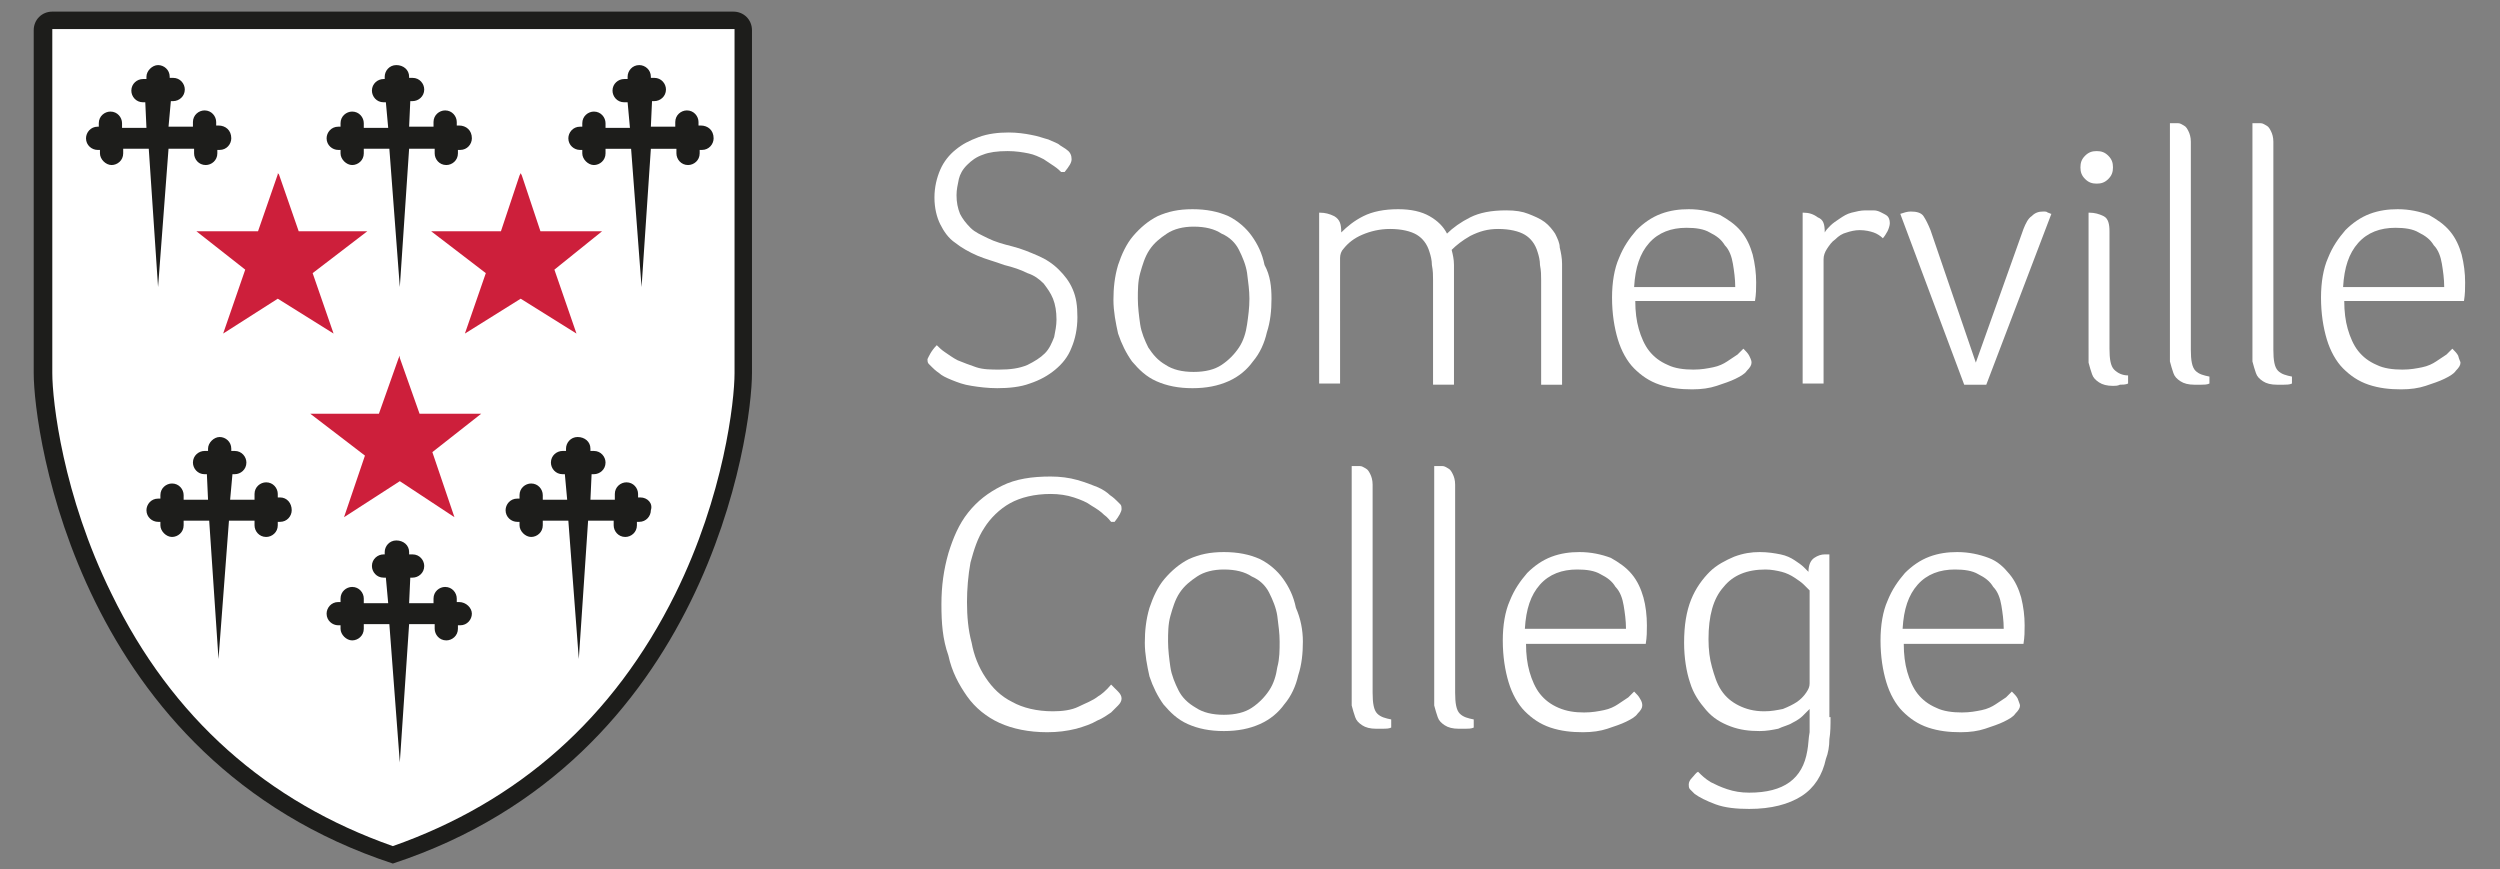 <?xml version="1.0" encoding="utf-8"?>
<!-- Generator: Adobe Illustrator 19.0.0, SVG Export Plug-In . SVG Version: 6.00 Build 0)  -->
<!DOCTYPE svg PUBLIC "-//W3C//DTD SVG 1.1//EN" "http://www.w3.org/Graphics/SVG/1.1/DTD/svg11.dtd">
<svg version="1.1" id="Layer_1" xmlns="http://www.w3.org/2000/svg" xmlns:xlink="http://www.w3.org/1999/xlink" x="0px" y="0px"
	 viewBox="0 0 215.1 74.8" enable-background="new 0 0 215.1 74.8" xml:space="preserve">
<rect x="0" y="0" width="215.1" height="74.8" fill="#808080" stroke="none"/>
<g id="XMLID_3_">
	<g id="XMLID_13_">
		<path id="XMLID_18_" fill="#FFFFFF" d="M33.8,73.5C5,63.9,3.7,32.4,3.7,32.1V2.6c0-0.6,0.4-0.9,0.9-0.9h58.5
			c0.4,0,0.9,0.3,0.9,0.9v29.5C64,32.4,62.7,63.9,33.8,73.5z"/>
		<g id="XMLID_14_">
			<path id="XMLID_15_" fill="#1D1D1B" d="M63.2,2.5l0,29.6c0,2.4-0.9,10.5-5.1,19C52.8,61.8,44.6,69,33.8,72.8
				C23,69,14.8,61.8,9.6,51.1c-4.2-8.5-5.1-16.6-5.1-19l0-29.6l29.4,0 M63.1,1c-0.7,0-29.3,0-29.3,0S5.3,1,4.5,1
				C3.6,1,2.9,1.7,2.9,2.6c0,6.3,0,25.2,0,29.5c0,5.1,3.8,33.3,30.9,42.2c27.1-8.9,30.9-37.1,30.9-42.2c0-4.2,0-23.2,0-29.5
				C64.7,1.7,64,1,63.1,1L63.1,1z"/>
		</g>
	</g>
	<polygon id="XMLID_12_" fill="#CD1F3B" points="47.7,23.2 51.8,19.9 46.5,19.9 44.9,15.1 44.8,14.9 44.8,14.9 44.8,14.9 44.7,15.1 
		43.1,19.9 37.1,19.9 41.8,23.5 40,28.7 44.8,25.7 49.6,28.7 	"/>
	<polygon id="XMLID_11_" fill="#CD1F3B" points="37.2,38.9 41.4,35.6 36.1,35.6 34.4,30.8 34.4,30.6 34.4,30.6 34.4,30.6 34.3,30.8 
		32.6,35.6 26.7,35.6 31.4,39.2 29.6,44.5 34.4,41.4 39.1,44.5 	"/>
	<path id="XMLID_10_" fill="#1D1D1B" d="M55.1,42.8h-0.2v-0.3h0c0-0.5-0.4-1-1-1c-0.5,0-1,0.4-1,1c0,0,0,0,0,0V43h-2.1l0.1-2.2h0.2
		c0,0,0,0,0,0c0.5,0,1-0.4,1-1c0-0.5-0.4-1-1-1v0h-0.3v-0.2c0-0.6-0.5-1-1.1-1c-0.6,0-1,0.5-1,1v0.2h-0.3v0c-0.5,0-1,0.4-1,1
		c0,0.5,0.4,1,1,1c0,0,0,0,0,0h0.2l0.2,2.2h-2.1v0h0v-0.4c0,0,0,0,0,0c0-0.5-0.4-1-1-1c-0.5,0-1,0.4-1,1h0v0.3h-0.2
		c-0.6,0-1,0.5-1,1c0,0.6,0.5,1,1,1h0.2v0.3h0c0,0.5,0.5,1,1,1c0.5,0,1-0.4,1-1c0,0,0,0,0,0v-0.4h0v0h2.2l0.9,11.9l0.8-11.9h2.2v0.4
		c0,0,0,0,0,0c0,0.5,0.4,1,1,1c0.5,0,1-0.4,1-1h0v-0.3h0.2c0.6,0,1-0.5,1-1C56.2,43.3,55.7,42.8,55.1,42.8"/>
	<path id="XMLID_9_" fill="#1D1D1B" d="M39.5,51.8h-0.2v-0.3h0c0-0.5-0.4-1-1-1c-0.5,0-1,0.4-1,1c0,0,0,0,0,0v0.4h-2.1l0.1-2.2h0.2
		c0,0,0,0,0,0c0.5,0,1-0.4,1-1c0-0.5-0.4-1-1-1v0h-0.3v-0.2c0-0.6-0.5-1-1.1-1c-0.6,0-1,0.5-1,1v0.2H33v0c-0.5,0-1,0.4-1,1
		c0,0.5,0.4,1,1,1c0,0,0,0,0,0h0.2l0.2,2.2h-2.1v0h0v-0.4c0,0,0,0,0,0c0-0.5-0.4-1-1-1c-0.5,0-1,0.4-1,1h0v0.3h-0.2
		c-0.6,0-1,0.5-1,1c0,0.6,0.5,1,1,1v0h0.2v0.3h0c0,0.5,0.5,1,1,1c0.5,0,1-0.4,1-1c0,0,0,0,0,0v-0.4h0v0h2.2l0.9,11.9l0.8-11.9h2.2
		v0.4c0,0,0,0,0,0c0,0.5,0.4,1,1,1c0.5,0,1-0.4,1-1h0v-0.3h0.2v0c0.6,0,1-0.5,1-1C40.6,52.3,40.1,51.8,39.5,51.8"/>
	<path id="XMLID_8_" fill="#1D1D1B" d="M39.5,10.8L39.5,10.8h-0.2v-0.3h0c0-0.5-0.4-1-1-1c-0.5,0-1,0.4-1,1c0,0,0,0,0,0v0.4h-2.1
		l0.1-2.2h0.2c0,0,0,0,0,0c0.5,0,1-0.4,1-1c0-0.5-0.4-1-1-1v0h-0.3V6.6c0-0.6-0.5-1-1.1-1c-0.6,0-1,0.5-1,1v0.2H33v0
		c-0.5,0-1,0.4-1,1c0,0.5,0.4,1,1,1c0,0,0,0,0,0h0.2l0.2,2.2h-2.1v0h0v-0.4c0,0,0,0,0,0c0-0.5-0.4-1-1-1c-0.5,0-1,0.4-1,1h0v0.3
		h-0.2c-0.6,0-1,0.5-1,1c0,0.6,0.5,1,1,1v0h0.2v0.3h0c0,0.5,0.5,1,1,1c0.5,0,1-0.4,1-1c0,0,0,0,0,0v-0.4h0v0h2.2l0.9,11.9l0.8-11.9
		h2.2v0.4c0,0,0,0,0,0c0,0.5,0.4,1,1,1c0.5,0,1-0.4,1-1h0v-0.3h0.2v0c0.6,0,1-0.5,1-1C40.6,11.2,40.1,10.8,39.5,10.8"/>
	<path id="XMLID_7_" fill="#1D1D1B" d="M60.3,10.8L60.3,10.8h-0.2v-0.3h0c0-0.5-0.4-1-1-1c-0.5,0-1,0.4-1,1c0,0,0,0,0,0v0.4H56
		l0.1-2.2h0.2c0,0,0,0,0,0c0.5,0,1-0.4,1-1c0-0.5-0.4-1-1-1v0h-0.3V6.6h0c0-0.6-0.5-1-1-1c-0.6,0-1,0.5-1,1v0.2h-0.3v0
		c-0.5,0-1,0.4-1,1c0,0.5,0.4,1,1,1c0,0,0,0,0,0H54l0.2,2.2h-2.1v0h0v-0.4c0,0,0,0,0,0c0-0.5-0.4-1-1-1c-0.5,0-1,0.4-1,1h0v0.3h-0.2
		c-0.6,0-1,0.5-1,1c0,0.6,0.5,1,1,1v0h0.2v0.3h0c0,0.5,0.5,1,1,1c0.5,0,1-0.4,1-1c0,0,0,0,0,0v-0.4h0v0h2.2l0.9,11.9l0.8-11.9h2.2
		v0.4c0,0,0,0,0,0c0,0.5,0.4,1,1,1c0.5,0,1-0.4,1-1h0v-0.3h0.2v0c0.6,0,1-0.5,1-1C61.4,11.2,60.9,10.8,60.3,10.8"/>
	<polygon id="XMLID_6_" fill="#CD1F3B" points="26.9,23.5 31.6,19.9 25.7,19.9 24,15 23.9,14.9 23.9,14.9 23.9,14.9 23.9,15 
		22.2,19.9 16.9,19.9 21.1,23.2 19.2,28.7 23.9,25.7 28.7,28.7 	"/>
	<path id="XMLID_5_" fill="#1D1D1B" d="M24.1,42.8h-0.2v-0.3h0c0-0.5-0.4-1-1-1c-0.5,0-1,0.4-1,1c0,0,0,0,0,0V43h0v0h-2.1l0.2-2.2
		h0.2c0,0,0,0,0,0c0.5,0,1-0.4,1-1c0-0.5-0.4-1-1-1v0h-0.3v-0.2c0-0.6-0.5-1-1-1s-1,0.5-1,1h0v0.2h-0.3v0c-0.5,0-1,0.4-1,1
		c0,0.5,0.4,1,1,1c0,0,0,0,0,0h0.2l0.1,2.2h-2.1v-0.4c0,0,0,0,0,0c0-0.5-0.4-1-1-1c-0.5,0-1,0.4-1,1h0v0.3h-0.2c-0.6,0-1,0.5-1,1
		c0,0.6,0.5,1,1,1h0.2v0.3h0c0,0.5,0.5,1,1,1c0.5,0,1-0.4,1-1c0,0,0,0,0,0v-0.4H18l0.8,11.9l0.9-11.9h2.2v0h0v0.4c0,0,0,0,0,0
		c0,0.5,0.4,1,1,1c0.5,0,1-0.4,1-1h0v-0.3h0.2c0.6,0,1-0.5,1-1C25.1,43.3,24.7,42.8,24.1,42.8"/>
	<path id="XMLID_4_" fill="#1D1D1B" d="M18.8,10.8L18.8,10.8h-0.2v-0.3h0c0-0.5-0.4-1-1-1c-0.5,0-1,0.4-1,1c0,0,0,0,0,0v0.4h0v0
		h-2.1l0.2-2.2h0.2c0,0,0,0,0,0c0.5,0,1-0.4,1-1c0-0.5-0.4-1-1-1v0h-0.3V6.6c0-0.6-0.5-1-1-1s-1,0.5-1,1v0.2h-0.3v0
		c-0.5,0-1,0.4-1,1c0,0.5,0.4,1,1,1c0,0,0,0,0,0h0.2l0.1,2.2h-2.1v-0.4c0,0,0,0,0,0c0-0.5-0.4-1-1-1c-0.5,0-1,0.4-1,1h0v0.3H8.4
		c-0.6,0-1,0.5-1,1c0,0.6,0.5,1,1,1v0h0.2v0.3h0c0,0.5,0.5,1,1,1c0.5,0,1-0.4,1-1c0,0,0,0,0,0v-0.4h2.2l0.8,11.9l0.9-11.9h2.2v0h0
		v0.4c0,0,0,0,0,0c0,0.5,0.4,1,1,1c0.5,0,1-0.4,1-1h0v-0.3h0.2v0c0.6,0,1-0.5,1-1C19.9,11.2,19.4,10.8,18.8,10.8"/>
</g>
<g id="XMLID_2_">
	<path id="XMLID_58_" fill="#FFFFFF" d="M80.6,29.7c0.2,0.2,0.4,0.4,0.7,0.6c0.3,0.2,0.7,0.5,1.1,0.7c0.5,0.2,1,0.4,1.6,0.6
		s1.3,0.2,2,0.2c0.9,0,1.7-0.1,2.4-0.4c0.6-0.3,1.1-0.6,1.5-1c0.4-0.4,0.6-0.9,0.8-1.4c0.1-0.5,0.2-1,0.2-1.5c0-0.7-0.1-1.3-0.3-1.8
		s-0.5-0.9-0.8-1.3c-0.4-0.4-0.8-0.7-1.4-0.9c-0.6-0.3-1.2-0.5-2-0.7c-0.8-0.3-1.6-0.5-2.3-0.8c-0.7-0.3-1.4-0.7-1.9-1.1
		c-0.6-0.4-1-1-1.3-1.6c-0.3-0.6-0.5-1.4-0.5-2.3c0-0.9,0.2-1.7,0.5-2.4s0.8-1.3,1.3-1.7c0.6-0.5,1.2-0.8,2-1.1s1.7-0.4,2.6-0.4
		c0.7,0,1.4,0.1,1.9,0.2c0.6,0.1,1.1,0.3,1.5,0.4c0.4,0.2,0.8,0.3,1,0.5c0.3,0.2,0.5,0.3,0.6,0.4c0.3,0.2,0.4,0.5,0.4,0.8
		c0,0.3-0.2,0.6-0.6,1.1h-0.3c-0.1-0.1-0.3-0.3-0.6-0.5c-0.3-0.2-0.6-0.4-0.9-0.6c-0.4-0.2-0.8-0.4-1.3-0.5
		c-0.5-0.1-1.1-0.2-1.8-0.2c-0.9,0-1.6,0.1-2.1,0.3c-0.6,0.2-1,0.5-1.4,0.9s-0.6,0.8-0.7,1.2c-0.1,0.5-0.2,0.9-0.2,1.4
		c0,0.6,0.1,1.1,0.3,1.6c0.2,0.4,0.5,0.8,0.9,1.2s0.9,0.6,1.5,0.9c0.6,0.3,1.3,0.5,2.1,0.7c0.8,0.2,1.5,0.5,2.2,0.8
		c0.7,0.3,1.3,0.7,1.8,1.2c0.5,0.5,0.9,1,1.2,1.7c0.3,0.7,0.4,1.4,0.4,2.4c0,1-0.2,1.9-0.5,2.6c-0.3,0.8-0.8,1.4-1.4,1.9
		c-0.6,0.5-1.3,0.9-2.2,1.2c-0.8,0.3-1.8,0.4-2.8,0.4c-0.8,0-1.6-0.1-2.2-0.2c-0.7-0.1-1.2-0.3-1.7-0.5c-0.5-0.2-0.9-0.4-1.1-0.6
		c-0.3-0.2-0.5-0.4-0.6-0.5c-0.1-0.1-0.2-0.2-0.3-0.3c-0.1-0.1-0.1-0.3-0.1-0.4C79.9,30.7,80.1,30.2,80.6,29.7z"/>
	<path id="XMLID_60_" fill="#FFFFFF" d="M109.4,25.7c0,1-0.1,2-0.4,2.9c-0.2,0.9-0.6,1.8-1.2,2.5c-0.5,0.7-1.2,1.3-2.1,1.7
		c-0.9,0.4-1.9,0.6-3.1,0.6c-1.2,0-2.2-0.2-3.1-0.6c-0.9-0.4-1.5-1-2.1-1.7c-0.5-0.7-0.9-1.5-1.2-2.4c-0.2-0.9-0.4-1.9-0.4-2.9
		c0-1,0.1-2,0.4-3c0.3-0.9,0.7-1.8,1.3-2.5c0.6-0.7,1.3-1.3,2.1-1.7c0.9-0.4,1.8-0.6,3-0.6c1.2,0,2.2,0.2,3.1,0.6
		c0.8,0.4,1.5,1,2,1.7c0.5,0.7,0.9,1.5,1.1,2.5C109.3,23.7,109.4,24.7,109.4,25.7z M107.5,25.7c0-0.7-0.1-1.4-0.2-2.2
		c-0.1-0.7-0.4-1.4-0.7-2c-0.3-0.6-0.8-1.1-1.5-1.4c-0.6-0.4-1.4-0.6-2.4-0.6c-0.9,0-1.7,0.2-2.3,0.6c-0.6,0.4-1.1,0.8-1.5,1.4
		c-0.4,0.6-0.6,1.3-0.8,2c-0.2,0.7-0.2,1.5-0.2,2.2c0,0.7,0.1,1.5,0.2,2.2c0.1,0.7,0.4,1.4,0.7,2c0.4,0.6,0.8,1.1,1.5,1.5
		c0.6,0.4,1.4,0.6,2.4,0.6c1,0,1.8-0.2,2.4-0.6c0.6-0.4,1.1-0.9,1.5-1.5c0.4-0.6,0.6-1.3,0.7-2C107.4,27.2,107.5,26.5,107.5,25.7z"
		/>
	<path id="XMLID_63_" fill="#FFFFFF" d="M115.4,20c0.5-0.5,1.1-1,1.9-1.4s1.8-0.6,3-0.6c1.1,0,2,0.2,2.7,0.6
		c0.7,0.4,1.2,0.9,1.5,1.5c0.5-0.5,1.2-1,2-1.4c0.8-0.4,1.8-0.6,3.1-0.6c0.8,0,1.4,0.1,1.9,0.3c0.5,0.2,1,0.4,1.4,0.7
		c0.4,0.3,0.7,0.7,0.9,1c0.2,0.4,0.4,0.8,0.4,1.2c0.1,0.4,0.2,0.9,0.2,1.4c0,0.5,0,1,0,1.4v9h-1.8v-9c0-0.4,0-0.8-0.1-1.3
		c0-0.4-0.1-0.8-0.2-1.1c-0.2-0.7-0.6-1.2-1.1-1.5c-0.5-0.3-1.3-0.5-2.3-0.5c-0.9,0-1.6,0.2-2.4,0.6c-0.7,0.4-1.2,0.8-1.6,1.2
		c0.1,0.4,0.2,0.8,0.2,1.3c0,0.4,0,0.9,0,1.3v9h-1.8v-9c0-0.4,0-0.8-0.1-1.3c0-0.4-0.1-0.8-0.2-1.1c-0.2-0.7-0.6-1.2-1.1-1.5
		c-0.5-0.3-1.3-0.5-2.3-0.5c-0.9,0-1.7,0.2-2.4,0.5c-0.7,0.3-1.2,0.7-1.6,1.2c-0.2,0.2-0.3,0.5-0.3,0.8V33h-1.8V18.3h0.1
		c0.4,0,0.8,0.1,1.2,0.3C115.3,18.9,115.4,19.3,115.4,20z"/>
	<path id="XMLID_65_" fill="#FFFFFF" d="M150.7,31.2c0,0.2-0.1,0.4-0.4,0.7c-0.2,0.3-0.6,0.5-1,0.7c-0.4,0.2-1,0.4-1.6,0.6
		s-1.3,0.3-2.1,0.3c-1,0-1.9-0.1-2.8-0.4c-0.9-0.3-1.6-0.8-2.2-1.4c-0.6-0.6-1.1-1.5-1.4-2.5c-0.3-1-0.5-2.2-0.5-3.6
		c0-1.3,0.2-2.5,0.6-3.4c0.4-1,0.9-1.7,1.5-2.4c0.6-0.6,1.3-1.1,2.1-1.4c0.8-0.3,1.6-0.4,2.4-0.4c1,0,1.9,0.2,2.7,0.5
		c0.7,0.4,1.3,0.8,1.8,1.4c0.5,0.6,0.8,1.3,1,2c0.2,0.8,0.3,1.6,0.3,2.4c0,0.5,0,1-0.1,1.6h-10.3c0,0.9,0.1,1.7,0.3,2.4
		c0.2,0.7,0.5,1.4,0.9,1.9s0.9,0.9,1.6,1.2c0.6,0.3,1.4,0.4,2.2,0.4c0.7,0,1.2-0.1,1.7-0.2s0.9-0.3,1.2-0.5c0.3-0.2,0.6-0.4,0.9-0.6
		c0.2-0.2,0.4-0.4,0.5-0.5c0.2,0.2,0.4,0.4,0.5,0.6C150.7,31,150.7,31.1,150.7,31.2z M149.3,24.7c0-0.7-0.1-1.4-0.2-2
		c-0.1-0.6-0.3-1.2-0.7-1.6c-0.3-0.5-0.7-0.8-1.3-1.1c-0.5-0.3-1.2-0.4-2-0.4c-1.3,0-2.4,0.4-3.2,1.3c-0.8,0.9-1.2,2.1-1.3,3.8
		H149.3z"/>
	<path id="XMLID_68_" fill="#FFFFFF" d="M157,20c0.1-0.2,0.3-0.4,0.5-0.6s0.5-0.4,0.8-0.6c0.3-0.2,0.6-0.4,1-0.5
		c0.4-0.1,0.8-0.2,1.2-0.2c0.2,0,0.4,0,0.7,0c0.3,0,0.5,0.1,0.7,0.2c0.2,0.1,0.4,0.2,0.5,0.3c0.1,0.1,0.2,0.3,0.2,0.6
		c0,0.2-0.1,0.5-0.2,0.7s-0.3,0.5-0.4,0.6c-0.2-0.2-0.5-0.4-0.8-0.5c-0.3-0.1-0.7-0.2-1.2-0.2c-0.4,0-0.8,0.1-1.1,0.2
		c-0.4,0.1-0.7,0.3-1,0.6c-0.3,0.2-0.5,0.5-0.7,0.8c-0.2,0.3-0.3,0.6-0.3,0.9V33h-1.8V18.3h0.1c0.4,0,0.8,0.1,1.2,0.4
		C156.9,18.9,157,19.3,157,20z"/>
	<path id="XMLID_70_" fill="#FFFFFF" d="M170.9,33.1H169l-5.5-14.7c0.3-0.1,0.6-0.2,0.9-0.2c0.5,0,0.9,0.1,1.1,0.4
		c0.2,0.3,0.4,0.7,0.6,1.2l3.9,11.4l4.1-11.5c0.2-0.5,0.4-0.9,0.7-1.1c0.3-0.3,0.6-0.4,1-0.4c0.2,0,0.3,0,0.4,0.1
		c0.1,0,0.2,0.1,0.3,0.1L170.9,33.1z"/>
	<path id="XMLID_72_" fill="#FFFFFF" d="M181.8,14.4c0,0.4-0.1,0.7-0.4,1c-0.3,0.3-0.6,0.4-1,0.4s-0.7-0.1-1-0.4
		c-0.3-0.3-0.4-0.6-0.4-1c0-0.4,0.1-0.7,0.4-1c0.3-0.3,0.6-0.4,1-0.4s0.7,0.1,1,0.4C181.7,13.7,181.8,14,181.8,14.4z M181.8,33.2
		c-0.5,0-0.9-0.1-1.2-0.3c-0.3-0.2-0.5-0.4-0.6-0.7c-0.1-0.3-0.2-0.6-0.3-1c0-0.4,0-0.8,0-1.2V18.3h0.1c0.4,0,0.8,0.1,1.2,0.3
		c0.4,0.2,0.5,0.7,0.5,1.3V30c0,0.9,0.1,1.5,0.4,1.8c0.3,0.3,0.7,0.5,1.2,0.5V33c-0.2,0.1-0.5,0.1-0.7,0.1
		C182.2,33.2,182,33.2,181.8,33.2z"/>
	<path id="XMLID_75_" fill="#FFFFFF" d="M186.7,10.6c0.1,0,0.2,0,0.2,0c0,0,0.1,0,0.1,0c0.1,0,0.3,0,0.4,0c0.2,0,0.3,0.1,0.5,0.2
		c0.2,0.1,0.3,0.3,0.4,0.5c0.1,0.2,0.2,0.5,0.2,0.9v17.9c0,0.9,0.1,1.5,0.4,1.8c0.3,0.3,0.7,0.4,1.2,0.5V33
		c-0.2,0.1-0.5,0.1-0.7,0.1c-0.2,0-0.4,0-0.6,0c-0.5,0-0.9-0.1-1.2-0.3c-0.3-0.2-0.5-0.4-0.6-0.7c-0.1-0.3-0.2-0.6-0.3-1
		c0-0.4,0-0.8,0-1.2V10.6z"/>
	<path id="XMLID_77_" fill="#FFFFFF" d="M193.8,10.6c0.1,0,0.2,0,0.2,0s0.1,0,0.1,0c0.1,0,0.3,0,0.4,0c0.2,0,0.3,0.1,0.5,0.2
		c0.2,0.1,0.3,0.3,0.4,0.5s0.2,0.5,0.2,0.9v17.9c0,0.9,0.1,1.5,0.4,1.8c0.3,0.3,0.7,0.4,1.2,0.5V33c-0.2,0.1-0.5,0.1-0.7,0.1
		s-0.4,0-0.6,0c-0.5,0-0.9-0.1-1.2-0.3c-0.3-0.2-0.5-0.4-0.6-0.7c-0.1-0.3-0.2-0.6-0.3-1c0-0.4,0-0.8,0-1.2V10.6z"/>
	<path id="XMLID_79_" fill="#FFFFFF" d="M211.7,31.2c0,0.2-0.1,0.4-0.4,0.7c-0.2,0.3-0.6,0.5-1,0.7c-0.4,0.2-1,0.4-1.6,0.6
		c-0.6,0.2-1.3,0.3-2.1,0.3c-1,0-1.9-0.1-2.8-0.4c-0.9-0.3-1.6-0.8-2.2-1.4c-0.6-0.6-1.1-1.5-1.4-2.5c-0.3-1-0.5-2.2-0.5-3.6
		c0-1.3,0.2-2.5,0.6-3.4c0.4-1,0.9-1.7,1.5-2.4c0.6-0.6,1.3-1.1,2.1-1.4c0.8-0.3,1.6-0.4,2.4-0.4c1,0,1.9,0.2,2.7,0.5
		c0.7,0.4,1.3,0.8,1.8,1.4c0.5,0.6,0.8,1.3,1,2c0.2,0.8,0.3,1.6,0.3,2.4c0,0.5,0,1-0.1,1.6h-10.3c0,0.9,0.1,1.7,0.3,2.4
		c0.2,0.7,0.5,1.4,0.9,1.9s0.9,0.9,1.6,1.2c0.6,0.3,1.4,0.4,2.2,0.4c0.7,0,1.2-0.1,1.7-0.2c0.5-0.1,0.9-0.3,1.2-0.5
		c0.3-0.2,0.6-0.4,0.9-0.6c0.2-0.2,0.4-0.4,0.5-0.5c0.2,0.2,0.4,0.4,0.5,0.6C211.6,31,211.7,31.1,211.7,31.2z M210.3,24.7
		c0-0.7-0.1-1.4-0.2-2c-0.1-0.6-0.3-1.2-0.7-1.6c-0.3-0.5-0.7-0.8-1.3-1.1c-0.5-0.3-1.2-0.4-2-0.4c-1.3,0-2.4,0.4-3.2,1.3
		c-0.8,0.9-1.2,2.1-1.3,3.8H210.3z"/>
	<path id="XMLID_82_" fill="#FFFFFF" d="M95.6,58.9c0.2,0.2,0.4,0.4,0.6,0.6c0.2,0.2,0.3,0.4,0.3,0.6c0,0.2-0.1,0.4-0.3,0.6
		c-0.1,0.1-0.3,0.3-0.6,0.6c-0.3,0.2-0.7,0.5-1.2,0.7c-0.5,0.3-1.1,0.5-1.8,0.7C91.8,62.9,91,63,90.1,63c-1.6,0-3-0.3-4.1-0.8
		s-2.1-1.3-2.8-2.3s-1.3-2.1-1.6-3.5C81.1,55,81,53.6,81,52s0.2-3,0.6-4.4c0.4-1.3,0.9-2.5,1.7-3.5s1.7-1.7,2.9-2.3
		c1.2-0.6,2.6-0.8,4.2-0.8c0.8,0,1.6,0.1,2.3,0.3s1.2,0.4,1.7,0.6c0.5,0.2,0.9,0.5,1.1,0.7c0.3,0.2,0.5,0.4,0.6,0.5
		c0.1,0.1,0.2,0.2,0.3,0.3c0.1,0.1,0.1,0.3,0.1,0.4c0,0.2-0.2,0.6-0.6,1.1h-0.3c-0.1-0.1-0.3-0.4-0.6-0.6c-0.3-0.3-0.6-0.5-1.1-0.8
		c-0.4-0.3-0.9-0.5-1.5-0.7s-1.3-0.3-2-0.3c-1.4,0-2.6,0.3-3.5,0.8c-0.9,0.5-1.7,1.3-2.2,2.1c-0.6,0.9-0.9,1.9-1.2,3
		c-0.2,1.1-0.3,2.3-0.3,3.4c0,1.2,0.1,2.4,0.4,3.5c0.2,1.1,0.6,2.1,1.2,3c0.6,0.9,1.3,1.6,2.3,2.1c0.9,0.5,2.1,0.8,3.5,0.8
		c0.8,0,1.6-0.1,2.2-0.4c0.6-0.3,1.2-0.5,1.7-0.9C94.7,59.8,95.2,59.4,95.6,58.9z"/>
	<path id="XMLID_84_" fill="#FFFFFF" d="M112.1,55.2c0,1-0.1,2-0.4,2.9c-0.2,0.9-0.6,1.8-1.2,2.5c-0.5,0.7-1.2,1.3-2.1,1.7
		c-0.9,0.4-1.9,0.6-3.1,0.6c-1.2,0-2.2-0.2-3.1-0.6s-1.5-1-2.1-1.7c-0.5-0.7-0.9-1.5-1.2-2.4c-0.2-0.9-0.4-1.9-0.4-2.9
		c0-1,0.1-2,0.4-3c0.3-0.9,0.7-1.8,1.3-2.5c0.6-0.7,1.3-1.3,2.1-1.7c0.9-0.4,1.8-0.6,3-0.6c1.2,0,2.2,0.2,3.1,0.6
		c0.8,0.4,1.5,1,2,1.7c0.5,0.7,0.9,1.5,1.1,2.5C111.9,53.2,112.1,54.2,112.1,55.2z M110.1,55.2c0-0.7-0.1-1.4-0.2-2.2
		c-0.1-0.7-0.4-1.4-0.7-2c-0.3-0.6-0.8-1.1-1.5-1.4c-0.6-0.4-1.4-0.6-2.4-0.6c-0.9,0-1.7,0.2-2.3,0.6c-0.6,0.4-1.1,0.8-1.5,1.4
		c-0.4,0.6-0.6,1.3-0.8,2c-0.2,0.7-0.2,1.5-0.2,2.2c0,0.7,0.1,1.5,0.2,2.2s0.4,1.4,0.7,2s0.8,1.1,1.5,1.5c0.6,0.4,1.4,0.6,2.4,0.6
		c1,0,1.8-0.2,2.4-0.6s1.1-0.9,1.5-1.5c0.4-0.6,0.6-1.3,0.7-2C110.1,56.7,110.1,55.9,110.1,55.2z"/>
	<path id="XMLID_87_" fill="#FFFFFF" d="M116.3,40.1c0.1,0,0.2,0,0.2,0c0,0,0.1,0,0.1,0c0.1,0,0.3,0,0.4,0c0.2,0,0.3,0.1,0.5,0.2
		c0.2,0.1,0.3,0.3,0.4,0.5c0.1,0.2,0.2,0.5,0.2,0.9v17.9c0,0.9,0.1,1.5,0.4,1.8c0.3,0.3,0.7,0.4,1.2,0.5v0.7
		c-0.2,0.1-0.5,0.1-0.7,0.1c-0.2,0-0.4,0-0.6,0c-0.5,0-0.9-0.1-1.2-0.3c-0.3-0.2-0.5-0.4-0.6-0.7c-0.1-0.3-0.2-0.6-0.3-1
		c0-0.4,0-0.8,0-1.2V40.1z"/>
	<path id="XMLID_89_" fill="#FFFFFF" d="M123.4,40.1c0.1,0,0.2,0,0.2,0c0,0,0.1,0,0.1,0c0.1,0,0.3,0,0.4,0c0.2,0,0.3,0.1,0.5,0.2
		c0.2,0.1,0.3,0.3,0.4,0.5c0.1,0.2,0.2,0.5,0.2,0.9v17.9c0,0.9,0.1,1.5,0.4,1.8c0.3,0.3,0.7,0.4,1.2,0.5v0.7
		c-0.2,0.1-0.5,0.1-0.7,0.1c-0.2,0-0.4,0-0.6,0c-0.5,0-0.9-0.1-1.2-0.3c-0.3-0.2-0.5-0.4-0.6-0.7c-0.1-0.3-0.2-0.6-0.3-1
		c0-0.4,0-0.8,0-1.2V40.1z"/>
	<path id="XMLID_91_" fill="#FFFFFF" d="M141.3,60.7c0,0.2-0.1,0.4-0.4,0.7c-0.2,0.3-0.6,0.5-1,0.7c-0.4,0.2-1,0.4-1.6,0.6
		c-0.6,0.2-1.3,0.3-2.1,0.3c-1,0-1.9-0.1-2.8-0.4c-0.9-0.3-1.6-0.8-2.2-1.4c-0.6-0.6-1.1-1.5-1.4-2.5c-0.3-1-0.5-2.2-0.5-3.6
		c0-1.3,0.2-2.5,0.6-3.4c0.4-1,0.9-1.7,1.5-2.4c0.6-0.6,1.3-1.1,2.1-1.4c0.8-0.3,1.6-0.4,2.4-0.4c1,0,1.9,0.2,2.7,0.5
		c0.7,0.4,1.3,0.8,1.8,1.4c0.5,0.6,0.8,1.3,1,2s0.3,1.6,0.3,2.4c0,0.5,0,1-0.1,1.6h-10.3c0,0.9,0.1,1.7,0.3,2.4
		c0.2,0.7,0.5,1.4,0.9,1.9c0.4,0.5,0.9,0.9,1.6,1.2s1.4,0.4,2.2,0.4c0.7,0,1.2-0.1,1.7-0.2c0.5-0.1,0.9-0.3,1.2-0.5
		c0.3-0.2,0.6-0.4,0.9-0.6c0.2-0.2,0.4-0.4,0.5-0.5c0.2,0.2,0.4,0.4,0.5,0.6C141.3,60.4,141.3,60.6,141.3,60.7z M139.9,54.1
		c0-0.7-0.1-1.4-0.2-2c-0.1-0.6-0.3-1.2-0.7-1.6c-0.3-0.5-0.7-0.8-1.3-1.1c-0.5-0.3-1.2-0.4-2-0.4c-1.3,0-2.4,0.4-3.2,1.3
		c-0.8,0.9-1.2,2.1-1.3,3.8H139.9z"/>
	<path id="XMLID_94_" fill="#FFFFFF" d="M157.5,61.7c0,0.7,0,1.3-0.1,1.9c0,0.6-0.1,1.2-0.3,1.7c-0.3,1.4-1,2.5-2.1,3.2
		c-1.1,0.7-2.6,1.1-4.5,1.1c-1.1,0-2.1-0.1-2.9-0.4c-0.8-0.3-1.4-0.6-1.8-0.9c-0.2-0.2-0.3-0.3-0.4-0.4c-0.1-0.1-0.1-0.3-0.1-0.4
		c0-0.2,0.1-0.4,0.3-0.6s0.3-0.4,0.5-0.5c0.3,0.3,0.6,0.6,1.1,0.9c0.4,0.2,0.8,0.4,1.4,0.6c0.6,0.2,1.2,0.3,1.9,0.3
		c3,0,4.6-1.2,5-3.6c0.1-0.5,0.1-1.1,0.2-1.6c0-0.5,0-1,0-1.4V61c-0.2,0.2-0.4,0.4-0.6,0.6c-0.2,0.2-0.5,0.4-0.9,0.6
		c-0.3,0.2-0.8,0.3-1.2,0.5c-0.5,0.1-1,0.2-1.6,0.2c-0.9,0-1.7-0.1-2.5-0.4c-0.8-0.3-1.5-0.7-2.1-1.4s-1.1-1.4-1.4-2.4
		c-0.3-0.9-0.5-2.1-0.5-3.4c0-1.5,0.2-2.7,0.6-3.7c0.4-1,1-1.8,1.6-2.4s1.4-1,2.1-1.3c0.8-0.3,1.5-0.4,2.2-0.4
		c0.7,0,1.3,0.1,1.8,0.2s0.9,0.3,1.2,0.5s0.6,0.4,0.8,0.6c0.2,0.2,0.3,0.3,0.4,0.4c0-0.6,0.2-1,0.5-1.2c0.3-0.2,0.6-0.3,0.9-0.3
		c0.1,0,0.3,0,0.4,0V61.7z M147,55c0,0.9,0.1,1.7,0.3,2.4c0.2,0.7,0.4,1.4,0.8,2c0.4,0.6,0.9,1,1.5,1.3c0.6,0.3,1.3,0.5,2.2,0.5
		c0.6,0,1.1-0.1,1.6-0.2c0.5-0.2,0.9-0.4,1.2-0.6c0.3-0.2,0.6-0.5,0.8-0.8s0.3-0.5,0.3-0.8v-8c-0.1-0.1-0.3-0.3-0.5-0.5
		c-0.2-0.2-0.5-0.4-0.8-0.6s-0.7-0.4-1.1-0.5s-0.9-0.2-1.4-0.2c-1.6,0-2.8,0.5-3.6,1.5C147.4,51.5,147,53,147,55z"/>
	<path id="XMLID_97_" fill="#FFFFFF" d="M173.8,60.7c0,0.2-0.1,0.4-0.4,0.7c-0.2,0.3-0.6,0.5-1,0.7c-0.4,0.2-1,0.4-1.6,0.6
		c-0.6,0.2-1.3,0.3-2.1,0.3c-1,0-1.9-0.1-2.8-0.4c-0.9-0.3-1.6-0.8-2.2-1.4c-0.6-0.6-1.1-1.5-1.4-2.5c-0.3-1-0.5-2.2-0.5-3.6
		c0-1.3,0.2-2.5,0.6-3.4c0.4-1,0.9-1.7,1.5-2.4c0.6-0.6,1.3-1.1,2.1-1.4c0.8-0.3,1.6-0.4,2.4-0.4c1,0,1.9,0.2,2.7,0.5
		s1.3,0.8,1.8,1.4c0.5,0.6,0.8,1.3,1,2c0.2,0.8,0.3,1.6,0.3,2.4c0,0.5,0,1-0.1,1.6h-10.3c0,0.9,0.1,1.7,0.3,2.4
		c0.2,0.7,0.5,1.4,0.9,1.9c0.4,0.5,0.9,0.9,1.6,1.2c0.6,0.3,1.4,0.4,2.2,0.4c0.7,0,1.2-0.1,1.7-0.2s0.9-0.3,1.2-0.5
		c0.3-0.2,0.6-0.4,0.9-0.6c0.2-0.2,0.4-0.4,0.5-0.5c0.2,0.2,0.4,0.4,0.5,0.6C173.7,60.4,173.8,60.6,173.8,60.7z M172.4,54.1
		c0-0.7-0.1-1.4-0.2-2c-0.1-0.6-0.3-1.2-0.7-1.6c-0.3-0.5-0.7-0.8-1.3-1.1c-0.5-0.3-1.2-0.4-2-0.4c-1.3,0-2.4,0.4-3.2,1.3
		c-0.8,0.9-1.2,2.1-1.3,3.8H172.4z"/>
</g>
<g id="XMLID_57_">
</g>
<g id="XMLID_100_">
</g>
<g id="XMLID_101_">
</g>
<g id="XMLID_102_">
</g>
<g id="XMLID_103_">
</g>
<g id="XMLID_104_">
</g>
</svg>

